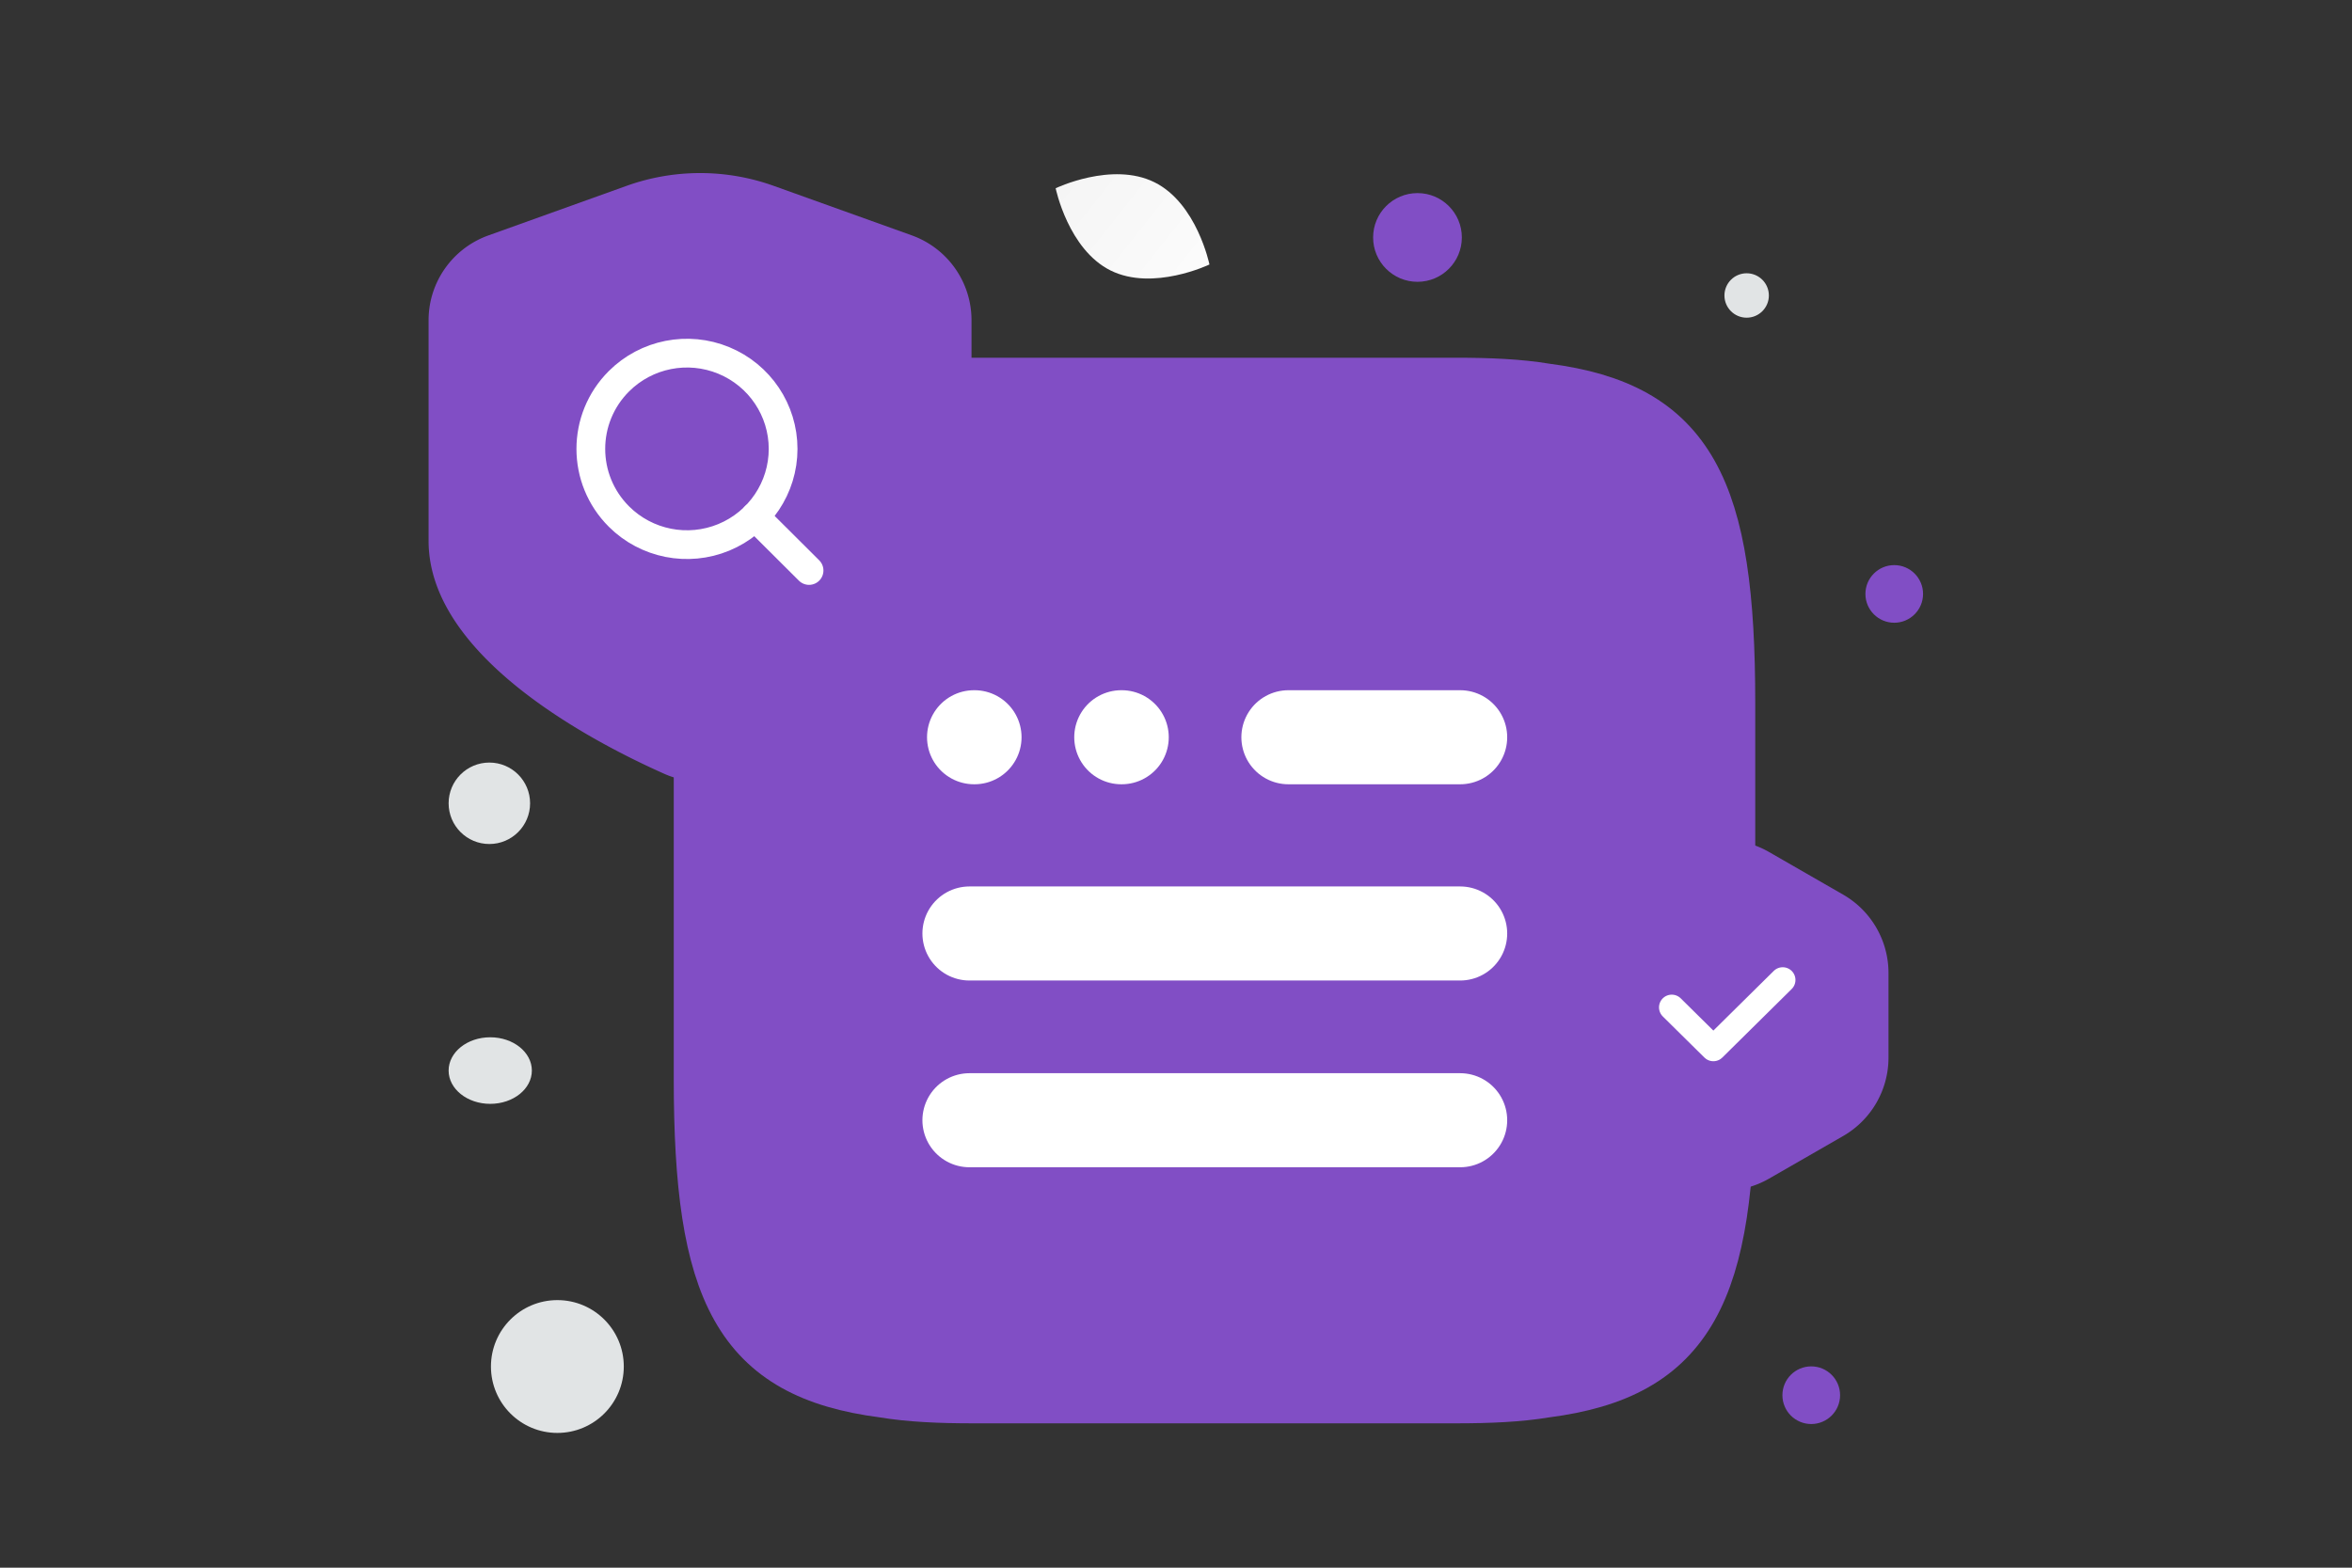 <svg width="900" height="600" viewBox="0 0 900 600" fill="none" xmlns="http://www.w3.org/2000/svg"><rect x="0" y="0" width="900" height="600" fill="#333333" stroke="none"/><path fill="transparent" d="M0 0h900v600H0z"/><path d="M372.401 148.911H557.06c12.721 0 24.006.479 34.06 2.159 53.961 6.957 68.529 36.704 68.529 117.79V412.8c0 81.086-14.568 110.834-68.529 117.791-10.054 1.679-21.339 2.159-34.06 2.159H372.401c-12.721 0-24.006-.48-34.06-2.159-53.961-6.957-68.529-36.705-68.529-117.791V268.86c0-81.086 14.568-110.833 68.529-117.79 10.054-1.68 21.339-2.159 34.06-2.159z" fill="#814ec5" stroke="#814ec5" stroke-width="24" stroke-linecap="round" stroke-linejoin="round"/><path d="M493.013 282.165h65.719m-187.768 75.107h187.768m-187.768 71.473h187.768m-129.67-146.58h.168m-56.499 0h.169" stroke="#fff" stroke-width="36" stroke-linecap="round" stroke-linejoin="round"/><path fill-rule="evenodd" clip-rule="evenodd" d="M371.749 207.03v-84.505c.003-14.543-9.152-27.526-22.887-32.457l-52.803-18.936a83.401 83.401 0 0 0-56.3 0l-52.872 18.97c-13.723 4.927-22.876 17.892-22.887 32.423v84.505c0 43.908 61.667 76.399 90.024 89.058a33.77 33.77 0 0 0 27.7 0c28.358-12.658 90.025-45.219 90.025-89.058z" fill="#814ec5"/><path d="M236.857 197.72c10.522 10.481 26.346 13.617 40.093 7.944 13.747-5.672 22.71-19.035 22.71-33.858 0-14.823-8.963-28.186-22.71-33.858-13.747-5.673-29.571-2.537-40.093 7.944-14.366 14.312-14.366 37.516 0 51.828" stroke="#fff" stroke-width="11" stroke-linecap="round" stroke-linejoin="round"/><path clip-rule="evenodd" d="m309.588 218.341-20.703-20.623 20.703 20.623z" stroke="#fff" stroke-width="11" stroke-linecap="round" stroke-linejoin="round"/><path d="M642.419 326.091a34.614 34.614 0 0 1 34.512 0l28.352 16.307a34.611 34.611 0 0 1 17.356 30.003v32.383a34.614 34.614 0 0 1-17.356 30.004l-28.352 16.306a34.61 34.61 0 0 1-34.512 0l-28.353-16.306a34.614 34.614 0 0 1-17.356-30.004v-32.383a34.611 34.611 0 0 1 17.356-30.003l28.353-16.307z" fill="#814ec5"/><path d="m682.162 375.063-26.538 26.225-15.924-15.735" stroke="#fff" stroke-width="9.75" stroke-linecap="round" stroke-linejoin="round"/><path d="M424.988 103.529c16.246 8.059 37.808-2.303 37.808-2.303s-4.792-23.424-21.046-31.472c-16.246-8.058-37.8 2.292-37.8 2.292s4.792 23.424 21.038 31.483z" fill="url(#a)"/><circle r="11.033" transform="matrix(1 0 0 -1 693.079 533.984)" fill="#814ec5"/><circle r="16.976" transform="matrix(1 0 0 -1 542.404 90.88)" fill="#814ec5"/><circle cx="724.835" cy="227.313" r="11.027" fill="#814ec5"/><circle cx="187.253" cy="307.443" r="15.587" fill="#E1E4E5"/><circle cx="668.363" cy="113.09" r="8.5" fill="#E1E4E5"/><ellipse cx="187.591" cy="409.738" rx="15.924" ry="12.739" fill="#E1E4E5"/><circle cx="213.279" cy="523.006" r="25.416" transform="rotate(90 213.279 523.006)" fill="#E1E4E5"/><defs><linearGradient id="a" x1="487.374" y1="128.666" x2="353.378" y2="22.675" gradientUnits="userSpaceOnUse"><stop stop-color="#fff"/><stop offset="1" stop-color="#EEE"/></linearGradient></defs></svg>
